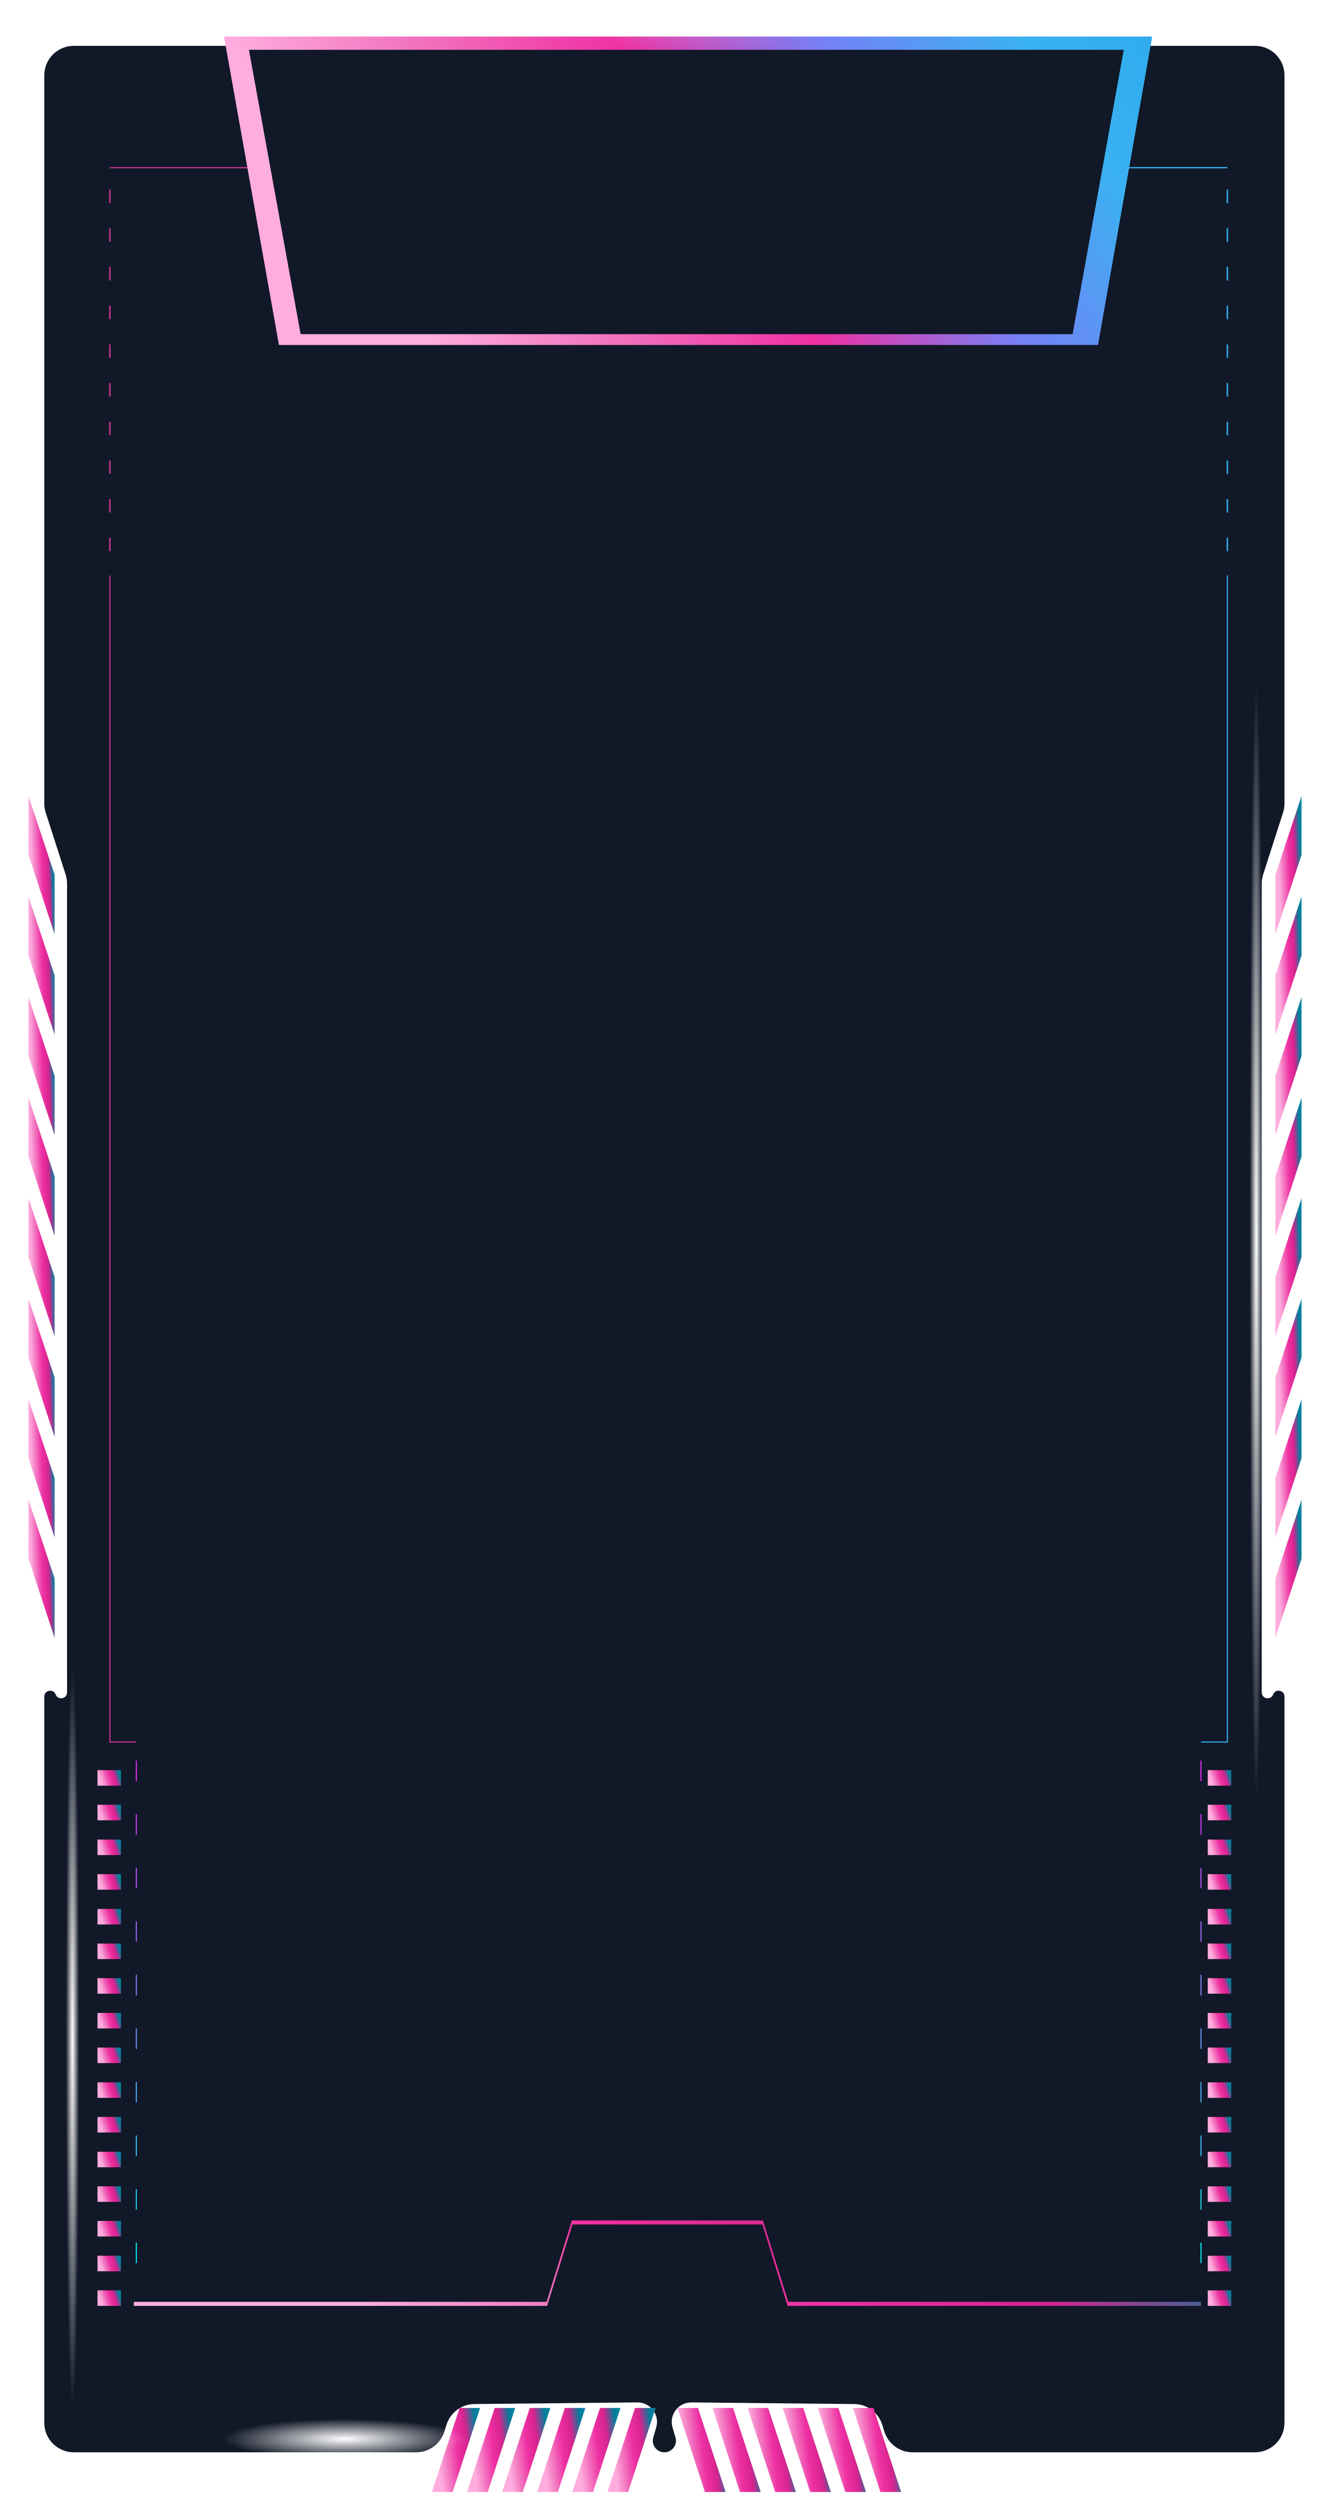 <svg width="374" height="703" viewBox="0 0 374 703" fill="none" xmlns="http://www.w3.org/2000/svg">
<g filter="url(#filter0_d_228_3587)">
<path d="M15.654 472.93C14.998 471.214 12.453 471.684 12.453 473.521L12.453 677.802C12.453 682.384 16.168 686.099 20.751 686.099L117.031 686.099C120.65 686.099 123.851 683.754 124.943 680.304L125.569 678.323C126.651 674.902 129.809 672.564 133.397 672.528L179.214 672.066C182.892 672.029 185.562 675.552 184.534 679.083L183.703 681.934C183.096 684.017 184.659 686.099 186.828 686.099C188.997 686.099 190.558 684.016 189.949 681.935L189.115 679.083C188.083 675.553 190.751 672.029 194.428 672.066L240.243 672.528C243.831 672.564 246.989 674.902 248.071 678.323L248.698 680.304C249.789 683.754 252.99 686.099 256.609 686.099L352.906 686.099C357.488 686.099 361.203 682.384 361.203 677.802L361.203 473.521C361.203 471.684 358.658 471.214 358.002 472.93C357.347 474.645 354.802 474.175 354.802 472.338L354.802 244.818C354.802 243.956 354.936 243.099 355.2 242.279L360.805 224.837C361.069 224.016 361.203 223.16 361.203 222.298L361.203 17.46C361.203 12.877 357.488 9.162 352.906 9.162L186.828 9.162L20.751 9.162C16.168 9.162 12.453 12.877 12.453 17.46L12.453 222.298C12.453 223.16 12.588 224.016 12.851 224.837L18.457 242.279C18.721 243.099 18.855 243.956 18.855 244.818L18.855 472.338C18.855 474.175 16.31 474.645 15.654 472.93Z" fill="#111827"/>
</g>
<path d="M15.352 460.735L15.352 444.045L8.001 421.891L8.001 438.432L15.352 460.735Z" fill="url(#paint0_linear_228_3587)"/>
<path d="M15.352 432.472L15.352 415.782L8.001 393.628L8.001 410.169L15.352 432.472Z" fill="url(#paint1_linear_228_3587)"/>
<path d="M15.352 404.209L15.352 387.47L8.001 365.316L8.001 381.857L15.352 404.209Z" fill="url(#paint2_linear_228_3587)"/>
<path d="M15.352 375.895L15.352 359.205L8.001 337.051L8.001 353.592L15.352 375.895Z" fill="url(#paint3_linear_228_3587)"/>
<path d="M15.352 347.631L15.352 330.941L8.001 308.787L8.001 325.328L15.352 347.631Z" fill="url(#paint4_linear_228_3587)"/>
<path d="M15.352 319.318L15.352 302.628L8.001 280.474L8.001 297.015L15.352 319.318Z" fill="url(#paint5_linear_228_3587)"/>
<path d="M15.352 291.054L15.352 274.364L8.001 252.21L8.001 268.751L15.352 291.054Z" fill="url(#paint6_linear_228_3587)"/>
<path d="M15.352 262.791L15.352 246.051L8.001 223.897L8.001 240.438L15.352 262.791Z" fill="url(#paint7_linear_228_3587)"/>
<path d="M27.418 648.647L34.016 648.647L34.016 644.276L27.418 644.276L27.418 648.647Z" fill="url(#paint8_linear_228_3587)"/>
<path d="M27.418 638.911L34.016 638.911L34.016 634.54L27.418 634.54L27.418 638.911Z" fill="url(#paint9_linear_228_3587)"/>
<path d="M27.418 629.125L34.016 629.125L34.016 624.754L27.418 624.754L27.418 629.125Z" fill="url(#paint10_linear_228_3587)"/>
<path d="M27.418 619.39L34.016 619.39L34.016 615.019L27.418 615.019L27.418 619.39Z" fill="url(#paint11_linear_228_3587)"/>
<path d="M27.418 609.653L34.016 609.653L34.016 605.282L27.418 605.282L27.418 609.653Z" fill="url(#paint12_linear_228_3587)"/>
<path d="M27.418 599.869L34.016 599.869L34.016 595.497L27.418 595.497L27.418 599.869Z" fill="url(#paint13_linear_228_3587)"/>
<path d="M27.418 590.132L34.016 590.132L34.016 585.761L27.418 585.761L27.418 590.132Z" fill="url(#paint14_linear_228_3587)"/>
<path d="M27.418 580.348L34.016 580.348L34.016 575.976L27.418 575.976L27.418 580.348Z" fill="url(#paint15_linear_228_3587)"/>
<path d="M27.418 570.611L34.016 570.611L34.016 566.24L27.418 566.24L27.418 570.611Z" fill="url(#paint16_linear_228_3587)"/>
<path d="M27.418 560.827L34.016 560.827L34.016 556.456L27.418 556.456L27.418 560.827Z" fill="url(#paint17_linear_228_3587)"/>
<path d="M27.418 551.092L34.016 551.092L34.016 546.721L27.418 546.721L27.418 551.092Z" fill="url(#paint18_linear_228_3587)"/>
<path d="M27.418 541.354L34.016 541.354L34.016 536.983L27.418 536.983L27.418 541.354Z" fill="url(#paint19_linear_228_3587)"/>
<path d="M27.418 531.571L34.016 531.571L34.016 527.2L27.418 527.2L27.418 531.571Z" fill="url(#paint20_linear_228_3587)"/>
<path d="M27.418 521.834L34.016 521.834L34.016 517.463L27.418 517.463L27.418 521.834Z" fill="url(#paint21_linear_228_3587)"/>
<path d="M27.418 512.048L34.016 512.048L34.016 507.677L27.418 507.677L27.418 512.048Z" fill="url(#paint22_linear_228_3587)"/>
<path d="M27.418 502.312L34.016 502.312L34.016 497.941L27.418 497.941L27.418 502.312Z" fill="url(#paint23_linear_228_3587)"/>
<path d="M358.649 460.735L358.649 444.045L366 421.891L366 438.432L358.649 460.735Z" fill="url(#paint24_linear_228_3587)"/>
<path d="M358.649 432.472L358.649 415.782L366 393.628L366 410.169L358.649 432.472Z" fill="url(#paint25_linear_228_3587)"/>
<path d="M358.649 404.209L358.649 387.47L366 365.316L366 381.857L358.649 404.209Z" fill="url(#paint26_linear_228_3587)"/>
<path d="M358.649 375.895L358.649 359.205L366 337.051L366 353.592L358.649 375.895Z" fill="url(#paint27_linear_228_3587)"/>
<path d="M358.649 347.631L358.649 330.941L366 308.787L366 325.328L358.649 347.631Z" fill="url(#paint28_linear_228_3587)"/>
<path d="M358.649 319.318L358.649 302.628L366 280.474L366 297.015L358.649 319.318Z" fill="url(#paint29_linear_228_3587)"/>
<path d="M358.649 291.056L358.649 274.366L366 252.212L366 268.753L358.649 291.056Z" fill="url(#paint30_linear_228_3587)"/>
<path d="M358.649 262.791L358.649 246.051L366 223.897L366 240.438L358.649 262.791Z" fill="url(#paint31_linear_228_3587)"/>
<path d="M345.141 161.857L345.141 490.043L337.724 490.043" stroke="#31A6E4" stroke-width="0.343" stroke-miterlimit="10"/>
<path d="M345.141 47.163L269.143 47.163L263.61 86.007" stroke="#31A6E4" stroke-width="0.376" stroke-miterlimit="10"/>
<path d="M345.141 155.052L345.141 151.277" stroke="#31A6E4" stroke-width="0.439" stroke-miterlimit="10"/>
<path d="M345.141 144.172L345.141 140.397" stroke="#31A6E4" stroke-width="0.439" stroke-miterlimit="10"/>
<path d="M345.141 133.295L345.141 129.52" stroke="#31A6E4" stroke-width="0.439" stroke-miterlimit="10"/>
<path d="M345.141 122.417L345.141 118.641" stroke="#31A6E4" stroke-width="0.439" stroke-miterlimit="10"/>
<path d="M345.141 111.538L345.141 107.762" stroke="#31A6E4" stroke-width="0.439" stroke-miterlimit="10"/>
<path d="M345.141 100.661L345.141 96.886" stroke="#31A6E4" stroke-width="0.439" stroke-miterlimit="10"/>
<path d="M345.141 89.781L345.141 86.006" stroke="#31A6E4" stroke-width="0.439" stroke-miterlimit="10"/>
<path d="M345.141 78.902L345.141 75.078" stroke="#31A6E4" stroke-width="0.439" stroke-miterlimit="10"/>
<path d="M345.141 68.025L345.141 64.201" stroke="#31A6E4" stroke-width="0.439" stroke-miterlimit="10"/>
<path d="M345.141 57.146L345.141 53.321" stroke="#31A6E4" stroke-width="0.439" stroke-miterlimit="10"/>
<path d="M30.903 161.857L30.903 490.043L38.336 490.043" stroke="#BD338A" stroke-width="0.343" stroke-miterlimit="10"/>
<path d="M30.902 47.163L106.899 47.163L112.531 86.007" stroke="#BD338A" stroke-width="0.376" stroke-miterlimit="10"/>
<path d="M30.902 155.052L30.902 151.277" stroke="#BD338A" stroke-width="0.439" stroke-miterlimit="10"/>
<path d="M30.902 144.172L30.902 140.397" stroke="#BD338A" stroke-width="0.439" stroke-miterlimit="10"/>
<path d="M30.902 133.294L30.902 129.519" stroke="#BD338A" stroke-width="0.439" stroke-miterlimit="10"/>
<path d="M30.902 122.417L30.902 118.641" stroke="#BD338A" stroke-width="0.439" stroke-miterlimit="10"/>
<path d="M30.902 111.538L30.902 107.762" stroke="#BD338A" stroke-width="0.439" stroke-miterlimit="10"/>
<path d="M30.902 100.659L30.902 96.884" stroke="#BD338A" stroke-width="0.439" stroke-miterlimit="10"/>
<path d="M30.902 89.781L30.902 86.006" stroke="#BD338A" stroke-width="0.439" stroke-miterlimit="10"/>
<path d="M30.902 78.902L30.902 75.078" stroke="#BD338A" stroke-width="0.439" stroke-miterlimit="10"/>
<path d="M30.902 68.024L30.902 64.2" stroke="#BD338A" stroke-width="0.439" stroke-miterlimit="10"/>
<path d="M30.902 57.146L30.902 53.321" stroke="#BD338A" stroke-width="0.439" stroke-miterlimit="10"/>
<path d="M153.852 648.647L160.974 625.748L187.676 625.748L214.378 625.748L221.484 648.647L337.723 648.647L337.723 647.505L221.647 647.505L214.542 624.606L187.676 624.606L160.81 624.606L153.705 647.505L37.63 647.505L37.63 648.647L153.852 648.647Z" fill="url(#paint32_linear_228_3587)"/>
<path d="M337.723 636.626L337.723 630.864" stroke="#06F0F6" stroke-width="0.304" stroke-miterlimit="10"/>
<path d="M337.723 621.576L337.723 615.814" stroke="#20DAF7" stroke-width="0.304" stroke-miterlimit="10"/>
<path d="M337.723 606.525L337.723 600.713" stroke="#39C4F7" stroke-width="0.304" stroke-miterlimit="10"/>
<path d="M337.723 591.423L337.723 585.661" stroke="#53AEF8" stroke-width="0.304" stroke-miterlimit="10"/>
<path d="M337.723 576.373L337.723 570.611" stroke="#6C98F9" stroke-width="0.304" stroke-miterlimit="10"/>
<path d="M337.723 561.322L337.723 555.511" stroke="#8681F9" stroke-width="0.304" stroke-miterlimit="10"/>
<path d="M337.723 546.222L337.723 540.46" stroke="#9F6BFA" stroke-width="0.304" stroke-miterlimit="10"/>
<path d="M337.723 531.172L337.723 525.41" stroke="#B955FB" stroke-width="0.304" stroke-miterlimit="10"/>
<path d="M337.723 516.12L337.723 510.308" stroke="#D23FFB" stroke-width="0.304" stroke-miterlimit="10"/>
<path d="M337.723 501.019L337.723 495.257" stroke="#EC29FC" stroke-width="0.304" stroke-miterlimit="10"/>
<path d="M38.336 636.626L38.336 630.864" stroke="#06F0F6" stroke-width="0.304" stroke-miterlimit="10"/>
<path d="M38.336 621.576L38.336 615.814" stroke="#20DAF7" stroke-width="0.304" stroke-miterlimit="10"/>
<path d="M38.336 606.525L38.336 600.713" stroke="#39C4F7" stroke-width="0.304" stroke-miterlimit="10"/>
<path d="M38.336 591.423L38.336 585.661" stroke="#53AEF8" stroke-width="0.304" stroke-miterlimit="10"/>
<path d="M38.336 576.373L38.336 570.611" stroke="#6C98F9" stroke-width="0.304" stroke-miterlimit="10"/>
<path d="M38.336 561.322L38.336 555.511" stroke="#8681F9" stroke-width="0.304" stroke-miterlimit="10"/>
<path d="M38.336 546.222L38.336 540.46" stroke="#9F6BFA" stroke-width="0.304" stroke-miterlimit="10"/>
<path d="M38.336 531.172L38.336 525.41" stroke="#B955FB" stroke-width="0.304" stroke-miterlimit="10"/>
<path d="M38.336 516.12L38.336 510.308" stroke="#D23FFB" stroke-width="0.304" stroke-miterlimit="10"/>
<path d="M38.336 501.019L38.336 495.257" stroke="#EC29FC" stroke-width="0.304" stroke-miterlimit="10"/>
<path d="M253.395 701L247.566 701L239.839 677.356L245.618 677.356L253.395 701Z" fill="url(#paint33_linear_228_3587)"/>
<path d="M243.523 701L237.695 701L229.968 677.356L235.747 677.356L243.523 701Z" fill="url(#paint34_linear_228_3587)"/>
<path d="M233.648 701L227.82 701L220.093 677.356L225.872 677.356L233.648 701Z" fill="url(#paint35_linear_228_3587)"/>
<path d="M223.797 701L217.969 701L210.225 677.356L216.004 677.356L223.797 701Z" fill="url(#paint36_linear_228_3587)"/>
<path d="M213.922 701L208.094 701L200.366 677.356L206.129 677.356L213.922 701Z" fill="url(#paint37_linear_228_3587)"/>
<path d="M204.051 701L198.222 701L190.495 677.356L196.274 677.356L204.051 701Z" fill="url(#paint38_linear_228_3587)"/>
<path d="M121.456 701L127.284 701L135.012 677.356L129.233 677.356L121.456 701Z" fill="url(#paint39_linear_228_3587)"/>
<path d="M131.327 701L137.155 701L144.883 677.356L139.104 677.356L131.327 701Z" fill="url(#paint40_linear_228_3587)"/>
<path d="M141.202 701L147.014 701L154.758 677.356L148.979 677.356L141.202 701Z" fill="url(#paint41_linear_228_3587)"/>
<path d="M151.054 701L156.882 701L164.609 677.356L158.847 677.356L151.054 701Z" fill="url(#paint42_linear_228_3587)"/>
<path d="M160.929 701L166.757 701L174.484 677.356L168.722 677.356L160.929 701Z" fill="url(#paint43_linear_228_3587)"/>
<path d="M170.8 701L176.628 701L184.355 677.356L178.576 677.356L170.8 701Z" fill="url(#paint44_linear_228_3587)"/>
<path d="M339.625 648.647L346.223 648.647L346.223 644.276L339.625 644.276L339.625 648.647Z" fill="url(#paint45_linear_228_3587)"/>
<path d="M339.625 638.911L346.223 638.911L346.223 634.54L339.625 634.54L339.625 638.911Z" fill="url(#paint46_linear_228_3587)"/>
<path d="M339.625 629.125L346.223 629.125L346.223 624.754L339.625 624.754L339.625 629.125Z" fill="url(#paint47_linear_228_3587)"/>
<path d="M339.625 619.39L346.223 619.39L346.223 615.019L339.625 615.019L339.625 619.39Z" fill="url(#paint48_linear_228_3587)"/>
<path d="M339.625 609.653L346.223 609.653L346.223 605.282L339.625 605.282L339.625 609.653Z" fill="url(#paint49_linear_228_3587)"/>
<path d="M339.625 599.869L346.223 599.869L346.223 595.497L339.625 595.497L339.625 599.869Z" fill="url(#paint50_linear_228_3587)"/>
<path d="M339.625 590.132L346.223 590.132L346.223 585.761L339.625 585.761L339.625 590.132Z" fill="url(#paint51_linear_228_3587)"/>
<path d="M339.625 580.348L346.223 580.348L346.223 575.976L339.625 575.976L339.625 580.348Z" fill="url(#paint52_linear_228_3587)"/>
<path d="M339.625 570.611L346.223 570.611L346.223 566.24L339.625 566.24L339.625 570.611Z" fill="url(#paint53_linear_228_3587)"/>
<path d="M339.625 560.827L346.223 560.827L346.223 556.456L339.625 556.456L339.625 560.827Z" fill="url(#paint54_linear_228_3587)"/>
<path d="M339.625 551.092L346.223 551.092L346.223 546.721L339.625 546.721L339.625 551.092Z" fill="url(#paint55_linear_228_3587)"/>
<path d="M339.625 541.354L346.223 541.354L346.223 536.983L339.625 536.983L339.625 541.354Z" fill="url(#paint56_linear_228_3587)"/>
<path d="M339.625 531.571L346.223 531.571L346.223 527.2L339.625 527.2L339.625 531.571Z" fill="url(#paint57_linear_228_3587)"/>
<path d="M339.625 521.835L346.223 521.835L346.223 517.464L339.625 517.464L339.625 521.835Z" fill="url(#paint58_linear_228_3587)"/>
<path d="M339.625 512.048L346.223 512.048L346.223 507.677L339.625 507.677L339.625 512.048Z" fill="url(#paint59_linear_228_3587)"/>
<path d="M339.625 502.312L346.223 502.312L346.223 497.941L339.625 497.941L339.625 502.312Z" fill="url(#paint60_linear_228_3587)"/>
<path d="M324 10.278L308.766 97.042L78.441 97.042L63 10.278L324 10.278Z" fill="url(#paint61_linear_228_3587)"/>
<g filter="url(#filter1_d_228_3587)">
<path d="M316 10.279L301.616 90.264L84.539 90.264L70 10.279L316 10.279Z" fill="#111827"/>
</g>
<path d="M353.259 190.269C354.274 190.269 355.109 261.449 355.109 349.221C355.109 436.992 354.274 508.123 353.259 508.123C352.244 508.123 351.409 436.992 351.409 349.221C351.409 261.4 352.244 190.269 353.259 190.269Z" fill="url(#paint62_radial_228_3587)"/>
<path d="M20.38 469.229C21.411 469.229 22.246 515.822 22.246 573.293C22.246 630.764 21.411 677.356 20.38 677.356C19.348 677.356 18.513 630.764 18.513 573.293C18.513 515.822 19.348 469.229 20.38 469.229Z" fill="url(#paint63_radial_228_3587)"/>
<path d="M62.731 686.098C62.731 682.969 78.087 680.435 97.029 680.435C115.971 680.435 131.328 682.969 131.328 686.098C131.328 689.227 115.971 691.761 97.029 691.761C78.087 691.761 62.731 689.227 62.731 686.098Z" fill="url(#paint64_radial_228_3587)"/>
<path d="M159.196 9.163C159.196 6.033 174.552 3.5 193.494 3.5C212.436 3.5 227.793 6.033 227.793 9.163C227.793 12.292 212.436 14.825 193.494 14.825C174.552 14.825 159.196 12.292 159.196 9.163Z" fill="url(#paint65_radial_228_3587)" fill-opacity="0.1"/>
<defs>
<filter id="filter0_d_228_3587" x="0.007" y="0.45" width="373.642" height="701.829" filterUnits="userSpaceOnUse" color-interpolation-filters="sRGB">
<feFlood flood-opacity="0" result="BackgroundImageFix"/>
<feColorMatrix in="SourceAlpha" type="matrix" values="0 0 0 0 0 0 0 0 0 0 0 0 0 0 0 0 0 0 127 0" result="hardAlpha"/>
<feOffset dy="3.734"/>
<feGaussianBlur stdDeviation="6.223"/>
<feComposite in2="hardAlpha" operator="out"/>
<feColorMatrix type="matrix" values="0 0 0 0 0.024 0 0 0 0 0.044 0 0 0 0 0.085 0 0 0 1 0"/>
<feBlend mode="normal" in2="BackgroundImageFix" result="effect1_dropShadow_228_3587"/>
<feBlend mode="normal" in="SourceGraphic" in2="effect1_dropShadow_228_3587" result="shape"/>
</filter>
<filter id="filter1_d_228_3587" x="57.554" y="1.567" width="270.892" height="104.878" filterUnits="userSpaceOnUse" color-interpolation-filters="sRGB">
<feFlood flood-opacity="0" result="BackgroundImageFix"/>
<feColorMatrix in="SourceAlpha" type="matrix" values="0 0 0 0 0 0 0 0 0 0 0 0 0 0 0 0 0 0 127 0" result="hardAlpha"/>
<feOffset dy="3.734"/>
<feGaussianBlur stdDeviation="6.223"/>
<feComposite in2="hardAlpha" operator="out"/>
<feColorMatrix type="matrix" values="0 0 0 0 0.024 0 0 0 0 0.044 0 0 0 0 0.085 0 0 0 0.3 0"/>
<feBlend mode="normal" in2="BackgroundImageFix" result="effect1_dropShadow_228_3587"/>
<feBlend mode="normal" in="SourceGraphic" in2="effect1_dropShadow_228_3587" result="shape"/>
</filter>
<linearGradient id="paint0_linear_228_3587" x1="13.418" y1="308.756" x2="3.273" y2="309.181" gradientUnits="userSpaceOnUse">
<stop stop-color="#1BBEE9"/>
<stop offset="0.106" stop-color="#15A9D0"/>
<stop offset="0.237" stop-color="#0C89A9"/>
<stop offset="0.382" stop-color="#057D9B"/>
<stop offset="0.536" stop-color="#D6248E"/>
<stop offset="0.697" stop-color="#EF30A2"/>
<stop offset="0.862" stop-color="#F276C0"/>
<stop offset="1" stop-color="#FFADDE"/>
</linearGradient>
<linearGradient id="paint1_linear_228_3587" x1="13.418" y1="280.492" x2="3.273" y2="280.918" gradientUnits="userSpaceOnUse">
<stop stop-color="#1BBEE9"/>
<stop offset="0.106" stop-color="#15A9D0"/>
<stop offset="0.237" stop-color="#0C89A9"/>
<stop offset="0.382" stop-color="#057D9B"/>
<stop offset="0.536" stop-color="#D6248E"/>
<stop offset="0.697" stop-color="#EF30A2"/>
<stop offset="0.862" stop-color="#F276C0"/>
<stop offset="1" stop-color="#FFADDE"/>
</linearGradient>
<linearGradient id="paint2_linear_228_3587" x1="13.418" y1="252.036" x2="3.273" y2="252.461" gradientUnits="userSpaceOnUse">
<stop stop-color="#1BBEE9"/>
<stop offset="0.106" stop-color="#15A9D0"/>
<stop offset="0.237" stop-color="#0C89A9"/>
<stop offset="0.382" stop-color="#057D9B"/>
<stop offset="0.536" stop-color="#D6248E"/>
<stop offset="0.697" stop-color="#EF30A2"/>
<stop offset="0.862" stop-color="#F276C0"/>
<stop offset="1" stop-color="#FFADDE"/>
</linearGradient>
<linearGradient id="paint3_linear_228_3587" x1="13.418" y1="223.916" x2="3.273" y2="224.341" gradientUnits="userSpaceOnUse">
<stop stop-color="#1BBEE9"/>
<stop offset="0.106" stop-color="#15A9D0"/>
<stop offset="0.237" stop-color="#0C89A9"/>
<stop offset="0.382" stop-color="#057D9B"/>
<stop offset="0.536" stop-color="#D6248E"/>
<stop offset="0.697" stop-color="#EF30A2"/>
<stop offset="0.862" stop-color="#F276C0"/>
<stop offset="1" stop-color="#FFADDE"/>
</linearGradient>
<linearGradient id="paint4_linear_228_3587" x1="13.418" y1="195.652" x2="3.273" y2="196.077" gradientUnits="userSpaceOnUse">
<stop stop-color="#1BBEE9"/>
<stop offset="0.106" stop-color="#15A9D0"/>
<stop offset="0.237" stop-color="#0C89A9"/>
<stop offset="0.382" stop-color="#057D9B"/>
<stop offset="0.536" stop-color="#D6248E"/>
<stop offset="0.697" stop-color="#EF30A2"/>
<stop offset="0.862" stop-color="#F276C0"/>
<stop offset="1" stop-color="#FFADDE"/>
</linearGradient>
<linearGradient id="paint5_linear_228_3587" x1="13.418" y1="167.339" x2="3.273" y2="167.765" gradientUnits="userSpaceOnUse">
<stop stop-color="#1BBEE9"/>
<stop offset="0.106" stop-color="#15A9D0"/>
<stop offset="0.237" stop-color="#0C89A9"/>
<stop offset="0.382" stop-color="#057D9B"/>
<stop offset="0.536" stop-color="#D6248E"/>
<stop offset="0.697" stop-color="#EF30A2"/>
<stop offset="0.862" stop-color="#F276C0"/>
<stop offset="1" stop-color="#FFADDE"/>
</linearGradient>
<linearGradient id="paint6_linear_228_3587" x1="13.418" y1="139.074" x2="3.273" y2="139.5" gradientUnits="userSpaceOnUse">
<stop stop-color="#1BBEE9"/>
<stop offset="0.106" stop-color="#15A9D0"/>
<stop offset="0.237" stop-color="#0C89A9"/>
<stop offset="0.382" stop-color="#057D9B"/>
<stop offset="0.536" stop-color="#D6248E"/>
<stop offset="0.697" stop-color="#EF30A2"/>
<stop offset="0.862" stop-color="#F276C0"/>
<stop offset="1" stop-color="#FFADDE"/>
</linearGradient>
<linearGradient id="paint7_linear_228_3587" x1="13.418" y1="110.617" x2="3.273" y2="111.043" gradientUnits="userSpaceOnUse">
<stop stop-color="#1BBEE9"/>
<stop offset="0.106" stop-color="#15A9D0"/>
<stop offset="0.237" stop-color="#0C89A9"/>
<stop offset="0.415" stop-color="#057D9B"/>
<stop offset="0.536" stop-color="#D6248E"/>
<stop offset="0.697" stop-color="#EF30A2"/>
<stop offset="0.862" stop-color="#F276C0"/>
<stop offset="1" stop-color="#FFADDE"/>
</linearGradient>
<linearGradient id="paint8_linear_228_3587" x1="32.28" y1="631.545" x2="24.077" y2="634.29" gradientUnits="userSpaceOnUse">
<stop stop-color="#1BBEE9"/>
<stop offset="0.106" stop-color="#15A9D0"/>
<stop offset="0.237" stop-color="#0C89A9"/>
<stop offset="0.382" stop-color="#057D9B"/>
<stop offset="0.536" stop-color="#D6248E"/>
<stop offset="0.697" stop-color="#EF30A2"/>
<stop offset="0.862" stop-color="#F276C0"/>
<stop offset="1" stop-color="#FFADDE"/>
</linearGradient>
<linearGradient id="paint9_linear_228_3587" x1="32.28" y1="621.809" x2="24.077" y2="624.554" gradientUnits="userSpaceOnUse">
<stop stop-color="#1BBEE9"/>
<stop offset="0.106" stop-color="#15A9D0"/>
<stop offset="0.237" stop-color="#0C89A9"/>
<stop offset="0.382" stop-color="#057D9B"/>
<stop offset="0.536" stop-color="#D6248E"/>
<stop offset="0.697" stop-color="#EF30A2"/>
<stop offset="0.862" stop-color="#F276C0"/>
<stop offset="1" stop-color="#FFADDE"/>
</linearGradient>
<linearGradient id="paint10_linear_228_3587" x1="32.28" y1="612.023" x2="24.077" y2="614.768" gradientUnits="userSpaceOnUse">
<stop stop-color="#1BBEE9"/>
<stop offset="0.106" stop-color="#15A9D0"/>
<stop offset="0.237" stop-color="#0C89A9"/>
<stop offset="0.382" stop-color="#057D9B"/>
<stop offset="0.536" stop-color="#D6248E"/>
<stop offset="0.697" stop-color="#EF30A2"/>
<stop offset="0.862" stop-color="#F276C0"/>
<stop offset="1" stop-color="#FFADDE"/>
</linearGradient>
<linearGradient id="paint11_linear_228_3587" x1="32.28" y1="602.288" x2="24.077" y2="605.033" gradientUnits="userSpaceOnUse">
<stop stop-color="#1BBEE9"/>
<stop offset="0.106" stop-color="#15A9D0"/>
<stop offset="0.237" stop-color="#0C89A9"/>
<stop offset="0.382" stop-color="#057D9B"/>
<stop offset="0.536" stop-color="#D6248E"/>
<stop offset="0.697" stop-color="#EF30A2"/>
<stop offset="0.862" stop-color="#F276C0"/>
<stop offset="1" stop-color="#FFADDE"/>
</linearGradient>
<linearGradient id="paint12_linear_228_3587" x1="32.28" y1="592.551" x2="24.077" y2="595.296" gradientUnits="userSpaceOnUse">
<stop stop-color="#1BBEE9"/>
<stop offset="0.106" stop-color="#15A9D0"/>
<stop offset="0.237" stop-color="#0C89A9"/>
<stop offset="0.382" stop-color="#057D9B"/>
<stop offset="0.536" stop-color="#D6248E"/>
<stop offset="0.697" stop-color="#EF30A2"/>
<stop offset="0.862" stop-color="#F276C0"/>
<stop offset="1" stop-color="#FFADDE"/>
</linearGradient>
<linearGradient id="paint13_linear_228_3587" x1="32.28" y1="582.766" x2="24.077" y2="585.511" gradientUnits="userSpaceOnUse">
<stop stop-color="#1BBEE9"/>
<stop offset="0.106" stop-color="#15A9D0"/>
<stop offset="0.237" stop-color="#0C89A9"/>
<stop offset="0.382" stop-color="#057D9B"/>
<stop offset="0.536" stop-color="#D6248E"/>
<stop offset="0.697" stop-color="#EF30A2"/>
<stop offset="0.862" stop-color="#F276C0"/>
<stop offset="1" stop-color="#FFADDE"/>
</linearGradient>
<linearGradient id="paint14_linear_228_3587" x1="32.28" y1="573.03" x2="24.077" y2="575.775" gradientUnits="userSpaceOnUse">
<stop stop-color="#1BBEE9"/>
<stop offset="0.106" stop-color="#15A9D0"/>
<stop offset="0.237" stop-color="#0C89A9"/>
<stop offset="0.382" stop-color="#057D9B"/>
<stop offset="0.536" stop-color="#D6248E"/>
<stop offset="0.697" stop-color="#EF30A2"/>
<stop offset="0.862" stop-color="#F276C0"/>
<stop offset="1" stop-color="#FFADDE"/>
</linearGradient>
<linearGradient id="paint15_linear_228_3587" x1="32.28" y1="563.245" x2="24.077" y2="565.99" gradientUnits="userSpaceOnUse">
<stop stop-color="#1BBEE9"/>
<stop offset="0.106" stop-color="#15A9D0"/>
<stop offset="0.237" stop-color="#0C89A9"/>
<stop offset="0.382" stop-color="#057D9B"/>
<stop offset="0.536" stop-color="#D6248E"/>
<stop offset="0.697" stop-color="#EF30A2"/>
<stop offset="0.862" stop-color="#F276C0"/>
<stop offset="1" stop-color="#FFADDE"/>
</linearGradient>
<linearGradient id="paint16_linear_228_3587" x1="32.28" y1="553.509" x2="24.077" y2="556.254" gradientUnits="userSpaceOnUse">
<stop stop-color="#1BBEE9"/>
<stop offset="0.106" stop-color="#15A9D0"/>
<stop offset="0.237" stop-color="#0C89A9"/>
<stop offset="0.382" stop-color="#057D9B"/>
<stop offset="0.536" stop-color="#D6248E"/>
<stop offset="0.697" stop-color="#EF30A2"/>
<stop offset="0.862" stop-color="#F276C0"/>
<stop offset="1" stop-color="#FFADDE"/>
</linearGradient>
<linearGradient id="paint17_linear_228_3587" x1="32.28" y1="543.725" x2="24.077" y2="546.47" gradientUnits="userSpaceOnUse">
<stop stop-color="#1BBEE9"/>
<stop offset="0.106" stop-color="#15A9D0"/>
<stop offset="0.237" stop-color="#0C89A9"/>
<stop offset="0.382" stop-color="#057D9B"/>
<stop offset="0.536" stop-color="#D6248E"/>
<stop offset="0.697" stop-color="#EF30A2"/>
<stop offset="0.862" stop-color="#F276C0"/>
<stop offset="1" stop-color="#FFADDE"/>
</linearGradient>
<linearGradient id="paint18_linear_228_3587" x1="32.28" y1="533.989" x2="24.077" y2="536.734" gradientUnits="userSpaceOnUse">
<stop stop-color="#1BBEE9"/>
<stop offset="0.106" stop-color="#15A9D0"/>
<stop offset="0.237" stop-color="#0C89A9"/>
<stop offset="0.382" stop-color="#057D9B"/>
<stop offset="0.536" stop-color="#D6248E"/>
<stop offset="0.697" stop-color="#EF30A2"/>
<stop offset="0.862" stop-color="#F276C0"/>
<stop offset="1" stop-color="#FFADDE"/>
</linearGradient>
<linearGradient id="paint19_linear_228_3587" x1="32.28" y1="524.252" x2="24.077" y2="526.997" gradientUnits="userSpaceOnUse">
<stop stop-color="#1BBEE9"/>
<stop offset="0.106" stop-color="#15A9D0"/>
<stop offset="0.237" stop-color="#0C89A9"/>
<stop offset="0.382" stop-color="#057D9B"/>
<stop offset="0.536" stop-color="#D6248E"/>
<stop offset="0.697" stop-color="#EF30A2"/>
<stop offset="0.862" stop-color="#F276C0"/>
<stop offset="1" stop-color="#FFADDE"/>
</linearGradient>
<linearGradient id="paint20_linear_228_3587" x1="32.28" y1="514.468" x2="24.077" y2="517.213" gradientUnits="userSpaceOnUse">
<stop stop-color="#1BBEE9"/>
<stop offset="0.106" stop-color="#15A9D0"/>
<stop offset="0.237" stop-color="#0C89A9"/>
<stop offset="0.382" stop-color="#057D9B"/>
<stop offset="0.536" stop-color="#D6248E"/>
<stop offset="0.697" stop-color="#EF30A2"/>
<stop offset="0.862" stop-color="#F276C0"/>
<stop offset="1" stop-color="#FFADDE"/>
</linearGradient>
<linearGradient id="paint21_linear_228_3587" x1="32.28" y1="504.732" x2="24.077" y2="507.477" gradientUnits="userSpaceOnUse">
<stop stop-color="#1BBEE9"/>
<stop offset="0.106" stop-color="#15A9D0"/>
<stop offset="0.237" stop-color="#0C89A9"/>
<stop offset="0.382" stop-color="#057D9B"/>
<stop offset="0.536" stop-color="#D6248E"/>
<stop offset="0.697" stop-color="#EF30A2"/>
<stop offset="0.862" stop-color="#F276C0"/>
<stop offset="1" stop-color="#FFADDE"/>
</linearGradient>
<linearGradient id="paint22_linear_228_3587" x1="32.28" y1="494.945" x2="24.077" y2="497.69" gradientUnits="userSpaceOnUse">
<stop stop-color="#1BBEE9"/>
<stop offset="0.106" stop-color="#15A9D0"/>
<stop offset="0.237" stop-color="#0C89A9"/>
<stop offset="0.382" stop-color="#057D9B"/>
<stop offset="0.536" stop-color="#D6248E"/>
<stop offset="0.697" stop-color="#EF30A2"/>
<stop offset="0.862" stop-color="#F276C0"/>
<stop offset="1" stop-color="#FFADDE"/>
</linearGradient>
<linearGradient id="paint23_linear_228_3587" x1="32.28" y1="485.21" x2="24.077" y2="487.955" gradientUnits="userSpaceOnUse">
<stop stop-color="#1BBEE9"/>
<stop offset="0.106" stop-color="#15A9D0"/>
<stop offset="0.237" stop-color="#0C89A9"/>
<stop offset="0.382" stop-color="#057D9B"/>
<stop offset="0.536" stop-color="#D6248E"/>
<stop offset="0.697" stop-color="#EF30A2"/>
<stop offset="0.862" stop-color="#F276C0"/>
<stop offset="1" stop-color="#FFADDE"/>
</linearGradient>
<linearGradient id="paint24_linear_228_3587" x1="364.067" y1="308.756" x2="353.921" y2="309.181" gradientUnits="userSpaceOnUse">
<stop stop-color="#1BBEE9"/>
<stop offset="0.106" stop-color="#15A9D0"/>
<stop offset="0.237" stop-color="#0C89A9"/>
<stop offset="0.382" stop-color="#057D9B"/>
<stop offset="0.536" stop-color="#D6248E"/>
<stop offset="0.697" stop-color="#EF30A2"/>
<stop offset="0.862" stop-color="#F276C0"/>
<stop offset="1" stop-color="#FFADDE"/>
</linearGradient>
<linearGradient id="paint25_linear_228_3587" x1="364.067" y1="280.492" x2="353.921" y2="280.918" gradientUnits="userSpaceOnUse">
<stop stop-color="#1BBEE9"/>
<stop offset="0.106" stop-color="#15A9D0"/>
<stop offset="0.237" stop-color="#0C89A9"/>
<stop offset="0.382" stop-color="#057D9B"/>
<stop offset="0.536" stop-color="#D6248E"/>
<stop offset="0.697" stop-color="#EF30A2"/>
<stop offset="0.862" stop-color="#F276C0"/>
<stop offset="1" stop-color="#FFADDE"/>
</linearGradient>
<linearGradient id="paint26_linear_228_3587" x1="364.067" y1="252.036" x2="353.921" y2="252.461" gradientUnits="userSpaceOnUse">
<stop stop-color="#1BBEE9"/>
<stop offset="0.106" stop-color="#15A9D0"/>
<stop offset="0.237" stop-color="#0C89A9"/>
<stop offset="0.382" stop-color="#057D9B"/>
<stop offset="0.536" stop-color="#D6248E"/>
<stop offset="0.697" stop-color="#EF30A2"/>
<stop offset="0.862" stop-color="#F276C0"/>
<stop offset="1" stop-color="#FFADDE"/>
</linearGradient>
<linearGradient id="paint27_linear_228_3587" x1="364.067" y1="223.916" x2="353.921" y2="224.341" gradientUnits="userSpaceOnUse">
<stop stop-color="#1BBEE9"/>
<stop offset="0.106" stop-color="#15A9D0"/>
<stop offset="0.237" stop-color="#0C89A9"/>
<stop offset="0.382" stop-color="#057D9B"/>
<stop offset="0.536" stop-color="#D6248E"/>
<stop offset="0.697" stop-color="#EF30A2"/>
<stop offset="0.862" stop-color="#F276C0"/>
<stop offset="1" stop-color="#FFADDE"/>
</linearGradient>
<linearGradient id="paint28_linear_228_3587" x1="364.067" y1="195.652" x2="353.921" y2="196.077" gradientUnits="userSpaceOnUse">
<stop stop-color="#1BBEE9"/>
<stop offset="0.106" stop-color="#15A9D0"/>
<stop offset="0.237" stop-color="#0C89A9"/>
<stop offset="0.382" stop-color="#057D9B"/>
<stop offset="0.536" stop-color="#D6248E"/>
<stop offset="0.697" stop-color="#EF30A2"/>
<stop offset="0.862" stop-color="#F276C0"/>
<stop offset="1" stop-color="#FFADDE"/>
</linearGradient>
<linearGradient id="paint29_linear_228_3587" x1="364.067" y1="167.339" x2="353.921" y2="167.765" gradientUnits="userSpaceOnUse">
<stop stop-color="#1BBEE9"/>
<stop offset="0.106" stop-color="#15A9D0"/>
<stop offset="0.237" stop-color="#0C89A9"/>
<stop offset="0.382" stop-color="#057D9B"/>
<stop offset="0.536" stop-color="#D6248E"/>
<stop offset="0.697" stop-color="#EF30A2"/>
<stop offset="0.862" stop-color="#F276C0"/>
<stop offset="1" stop-color="#FFADDE"/>
</linearGradient>
<linearGradient id="paint30_linear_228_3587" x1="364.067" y1="139.076" x2="353.921" y2="139.502" gradientUnits="userSpaceOnUse">
<stop stop-color="#1BBEE9"/>
<stop offset="0.106" stop-color="#15A9D0"/>
<stop offset="0.237" stop-color="#0C89A9"/>
<stop offset="0.382" stop-color="#057D9B"/>
<stop offset="0.536" stop-color="#D6248E"/>
<stop offset="0.697" stop-color="#EF30A2"/>
<stop offset="0.862" stop-color="#F276C0"/>
<stop offset="1" stop-color="#FFADDE"/>
</linearGradient>
<linearGradient id="paint31_linear_228_3587" x1="364.067" y1="110.617" x2="353.921" y2="111.043" gradientUnits="userSpaceOnUse">
<stop stop-color="#1BBEE9"/>
<stop offset="0.106" stop-color="#15A9D0"/>
<stop offset="0.237" stop-color="#0C89A9"/>
<stop offset="0.382" stop-color="#057D9B"/>
<stop offset="0.536" stop-color="#D6248E"/>
<stop offset="0.697" stop-color="#EF30A2"/>
<stop offset="0.862" stop-color="#F276C0"/>
<stop offset="1" stop-color="#FFADDE"/>
</linearGradient>
<linearGradient id="paint32_linear_228_3587" x1="258.798" y1="554.584" x2="210.881" y2="687.191" gradientUnits="userSpaceOnUse">
<stop stop-color="#1BBEE9"/>
<stop offset="0.106" stop-color="#15A9D0"/>
<stop offset="0.237" stop-color="#0C89A9"/>
<stop offset="0.382" stop-color="#057D9B"/>
<stop offset="0.536" stop-color="#D6248E"/>
<stop offset="0.697" stop-color="#EF30A2"/>
<stop offset="0.862" stop-color="#F276C0"/>
<stop offset="1" stop-color="#FFADDE"/>
</linearGradient>
<linearGradient id="paint33_linear_228_3587" x1="249.829" y1="608.491" x2="231.386" y2="610.835" gradientUnits="userSpaceOnUse">
<stop stop-color="#1BBEE9"/>
<stop offset="0.106" stop-color="#15A9D0"/>
<stop offset="0.237" stop-color="#0C89A9"/>
<stop offset="0.382" stop-color="#057D9B"/>
<stop offset="0.536" stop-color="#D6248E"/>
<stop offset="0.697" stop-color="#EF30A2"/>
<stop offset="0.862" stop-color="#F276C0"/>
<stop offset="1" stop-color="#FFADDE"/>
</linearGradient>
<linearGradient id="paint34_linear_228_3587" x1="239.958" y1="608.491" x2="221.515" y2="610.835" gradientUnits="userSpaceOnUse">
<stop stop-color="#1BBEE9"/>
<stop offset="0.106" stop-color="#15A9D0"/>
<stop offset="0.237" stop-color="#0C89A9"/>
<stop offset="0.382" stop-color="#057D9B"/>
<stop offset="0.536" stop-color="#D6248E"/>
<stop offset="0.697" stop-color="#EF30A2"/>
<stop offset="0.862" stop-color="#F276C0"/>
<stop offset="1" stop-color="#FFADDE"/>
</linearGradient>
<linearGradient id="paint35_linear_228_3587" x1="230.083" y1="608.491" x2="211.64" y2="610.835" gradientUnits="userSpaceOnUse">
<stop stop-color="#1BBEE9"/>
<stop offset="0.106" stop-color="#15A9D0"/>
<stop offset="0.237" stop-color="#0C89A9"/>
<stop offset="0.382" stop-color="#057D9B"/>
<stop offset="0.536" stop-color="#D6248E"/>
<stop offset="0.697" stop-color="#EF30A2"/>
<stop offset="0.862" stop-color="#F276C0"/>
<stop offset="1" stop-color="#FFADDE"/>
</linearGradient>
<linearGradient id="paint36_linear_228_3587" x1="220.227" y1="608.491" x2="201.762" y2="610.841" gradientUnits="userSpaceOnUse">
<stop stop-color="#1BBEE9"/>
<stop offset="0.106" stop-color="#15A9D0"/>
<stop offset="0.237" stop-color="#0C89A9"/>
<stop offset="0.382" stop-color="#057D9B"/>
<stop offset="0.536" stop-color="#D6248E"/>
<stop offset="0.697" stop-color="#EF30A2"/>
<stop offset="0.862" stop-color="#F276C0"/>
<stop offset="1" stop-color="#FFADDE"/>
</linearGradient>
<linearGradient id="paint37_linear_228_3587" x1="210.357" y1="608.491" x2="191.913" y2="610.835" gradientUnits="userSpaceOnUse">
<stop stop-color="#1BBEE9"/>
<stop offset="0.106" stop-color="#15A9D0"/>
<stop offset="0.237" stop-color="#0C89A9"/>
<stop offset="0.382" stop-color="#057D9B"/>
<stop offset="0.536" stop-color="#D6248E"/>
<stop offset="0.697" stop-color="#EF30A2"/>
<stop offset="0.862" stop-color="#F276C0"/>
<stop offset="1" stop-color="#FFADDE"/>
</linearGradient>
<linearGradient id="paint38_linear_228_3587" x1="200.486" y1="608.491" x2="182.042" y2="610.835" gradientUnits="userSpaceOnUse">
<stop stop-color="#1BBEE9"/>
<stop offset="0.106" stop-color="#15A9D0"/>
<stop offset="0.237" stop-color="#0C89A9"/>
<stop offset="0.382" stop-color="#057D9B"/>
<stop offset="0.536" stop-color="#D6248E"/>
<stop offset="0.697" stop-color="#EF30A2"/>
<stop offset="0.862" stop-color="#F276C0"/>
<stop offset="1" stop-color="#FFADDE"/>
</linearGradient>
<linearGradient id="paint39_linear_228_3587" x1="131.447" y1="608.491" x2="113.003" y2="610.835" gradientUnits="userSpaceOnUse">
<stop stop-color="#1BBEE9"/>
<stop offset="0.106" stop-color="#15A9D0"/>
<stop offset="0.237" stop-color="#0C89A9"/>
<stop offset="0.382" stop-color="#057D9B"/>
<stop offset="0.536" stop-color="#D6248E"/>
<stop offset="0.697" stop-color="#EF30A2"/>
<stop offset="0.862" stop-color="#F276C0"/>
<stop offset="1" stop-color="#FFADDE"/>
</linearGradient>
<linearGradient id="paint40_linear_228_3587" x1="141.318" y1="608.491" x2="122.874" y2="610.835" gradientUnits="userSpaceOnUse">
<stop stop-color="#1BBEE9"/>
<stop offset="0.106" stop-color="#15A9D0"/>
<stop offset="0.237" stop-color="#0C89A9"/>
<stop offset="0.382" stop-color="#057D9B"/>
<stop offset="0.536" stop-color="#D6248E"/>
<stop offset="0.697" stop-color="#EF30A2"/>
<stop offset="0.862" stop-color="#F276C0"/>
<stop offset="1" stop-color="#FFADDE"/>
</linearGradient>
<linearGradient id="paint41_linear_228_3587" x1="151.193" y1="608.491" x2="132.749" y2="610.835" gradientUnits="userSpaceOnUse">
<stop stop-color="#1BBEE9"/>
<stop offset="0.106" stop-color="#15A9D0"/>
<stop offset="0.237" stop-color="#0C89A9"/>
<stop offset="0.382" stop-color="#057D9B"/>
<stop offset="0.536" stop-color="#D6248E"/>
<stop offset="0.697" stop-color="#EF30A2"/>
<stop offset="0.862" stop-color="#F276C0"/>
<stop offset="1" stop-color="#FFADDE"/>
</linearGradient>
<linearGradient id="paint42_linear_228_3587" x1="161.044" y1="608.491" x2="142.6" y2="610.835" gradientUnits="userSpaceOnUse">
<stop stop-color="#1BBEE9"/>
<stop offset="0.106" stop-color="#15A9D0"/>
<stop offset="0.237" stop-color="#0C89A9"/>
<stop offset="0.382" stop-color="#057D9B"/>
<stop offset="0.536" stop-color="#D6248E"/>
<stop offset="0.697" stop-color="#EF30A2"/>
<stop offset="0.862" stop-color="#F276C0"/>
<stop offset="1" stop-color="#FFADDE"/>
</linearGradient>
<linearGradient id="paint43_linear_228_3587" x1="170.919" y1="608.491" x2="152.475" y2="610.835" gradientUnits="userSpaceOnUse">
<stop stop-color="#1BBEE9"/>
<stop offset="0.106" stop-color="#15A9D0"/>
<stop offset="0.237" stop-color="#0C89A9"/>
<stop offset="0.382" stop-color="#057D9B"/>
<stop offset="0.536" stop-color="#D6248E"/>
<stop offset="0.697" stop-color="#EF30A2"/>
<stop offset="0.862" stop-color="#F276C0"/>
<stop offset="1" stop-color="#FFADDE"/>
</linearGradient>
<linearGradient id="paint44_linear_228_3587" x1="180.79" y1="608.491" x2="162.347" y2="610.835" gradientUnits="userSpaceOnUse">
<stop stop-color="#1BBEE9"/>
<stop offset="0.106" stop-color="#15A9D0"/>
<stop offset="0.237" stop-color="#0C89A9"/>
<stop offset="0.382" stop-color="#057D9B"/>
<stop offset="0.536" stop-color="#D6248E"/>
<stop offset="0.697" stop-color="#EF30A2"/>
<stop offset="0.862" stop-color="#F276C0"/>
<stop offset="1" stop-color="#FFADDE"/>
</linearGradient>
<linearGradient id="paint45_linear_228_3587" x1="344.487" y1="631.545" x2="336.284" y2="634.29" gradientUnits="userSpaceOnUse">
<stop stop-color="#1BBEE9"/>
<stop offset="0.106" stop-color="#15A9D0"/>
<stop offset="0.237" stop-color="#0C89A9"/>
<stop offset="0.382" stop-color="#057D9B"/>
<stop offset="0.536" stop-color="#D6248E"/>
<stop offset="0.697" stop-color="#EF30A2"/>
<stop offset="0.862" stop-color="#F276C0"/>
<stop offset="1" stop-color="#FFADDE"/>
</linearGradient>
<linearGradient id="paint46_linear_228_3587" x1="344.487" y1="621.809" x2="336.284" y2="624.554" gradientUnits="userSpaceOnUse">
<stop stop-color="#1BBEE9"/>
<stop offset="0.106" stop-color="#15A9D0"/>
<stop offset="0.237" stop-color="#0C89A9"/>
<stop offset="0.382" stop-color="#057D9B"/>
<stop offset="0.536" stop-color="#D6248E"/>
<stop offset="0.697" stop-color="#EF30A2"/>
<stop offset="0.862" stop-color="#F276C0"/>
<stop offset="1" stop-color="#FFADDE"/>
</linearGradient>
<linearGradient id="paint47_linear_228_3587" x1="344.487" y1="612.023" x2="336.284" y2="614.768" gradientUnits="userSpaceOnUse">
<stop stop-color="#1BBEE9"/>
<stop offset="0.106" stop-color="#15A9D0"/>
<stop offset="0.237" stop-color="#0C89A9"/>
<stop offset="0.382" stop-color="#057D9B"/>
<stop offset="0.536" stop-color="#D6248E"/>
<stop offset="0.697" stop-color="#EF30A2"/>
<stop offset="0.862" stop-color="#F276C0"/>
<stop offset="1" stop-color="#FFADDE"/>
</linearGradient>
<linearGradient id="paint48_linear_228_3587" x1="344.487" y1="602.288" x2="336.284" y2="605.033" gradientUnits="userSpaceOnUse">
<stop stop-color="#1BBEE9"/>
<stop offset="0.106" stop-color="#15A9D0"/>
<stop offset="0.237" stop-color="#0C89A9"/>
<stop offset="0.382" stop-color="#057D9B"/>
<stop offset="0.536" stop-color="#D6248E"/>
<stop offset="0.697" stop-color="#EF30A2"/>
<stop offset="0.862" stop-color="#F276C0"/>
<stop offset="1" stop-color="#FFADDE"/>
</linearGradient>
<linearGradient id="paint49_linear_228_3587" x1="344.487" y1="592.551" x2="336.284" y2="595.296" gradientUnits="userSpaceOnUse">
<stop stop-color="#1BBEE9"/>
<stop offset="0.106" stop-color="#15A9D0"/>
<stop offset="0.237" stop-color="#0C89A9"/>
<stop offset="0.382" stop-color="#057D9B"/>
<stop offset="0.536" stop-color="#D6248E"/>
<stop offset="0.697" stop-color="#EF30A2"/>
<stop offset="0.862" stop-color="#F276C0"/>
<stop offset="1" stop-color="#FFADDE"/>
</linearGradient>
<linearGradient id="paint50_linear_228_3587" x1="344.487" y1="582.766" x2="336.284" y2="585.511" gradientUnits="userSpaceOnUse">
<stop stop-color="#1BBEE9"/>
<stop offset="0.106" stop-color="#15A9D0"/>
<stop offset="0.237" stop-color="#0C89A9"/>
<stop offset="0.382" stop-color="#057D9B"/>
<stop offset="0.536" stop-color="#D6248E"/>
<stop offset="0.697" stop-color="#EF30A2"/>
<stop offset="0.862" stop-color="#F276C0"/>
<stop offset="1" stop-color="#FFADDE"/>
</linearGradient>
<linearGradient id="paint51_linear_228_3587" x1="344.487" y1="573.03" x2="336.284" y2="575.775" gradientUnits="userSpaceOnUse">
<stop stop-color="#1BBEE9"/>
<stop offset="0.106" stop-color="#15A9D0"/>
<stop offset="0.237" stop-color="#0C89A9"/>
<stop offset="0.382" stop-color="#057D9B"/>
<stop offset="0.536" stop-color="#D6248E"/>
<stop offset="0.697" stop-color="#EF30A2"/>
<stop offset="0.862" stop-color="#F276C0"/>
<stop offset="1" stop-color="#FFADDE"/>
</linearGradient>
<linearGradient id="paint52_linear_228_3587" x1="344.487" y1="563.245" x2="336.284" y2="565.99" gradientUnits="userSpaceOnUse">
<stop stop-color="#1BBEE9"/>
<stop offset="0.106" stop-color="#15A9D0"/>
<stop offset="0.237" stop-color="#0C89A9"/>
<stop offset="0.382" stop-color="#057D9B"/>
<stop offset="0.536" stop-color="#D6248E"/>
<stop offset="0.697" stop-color="#EF30A2"/>
<stop offset="0.862" stop-color="#F276C0"/>
<stop offset="1" stop-color="#FFADDE"/>
</linearGradient>
<linearGradient id="paint53_linear_228_3587" x1="344.487" y1="553.509" x2="336.284" y2="556.254" gradientUnits="userSpaceOnUse">
<stop stop-color="#1BBEE9"/>
<stop offset="0.106" stop-color="#15A9D0"/>
<stop offset="0.237" stop-color="#0C89A9"/>
<stop offset="0.382" stop-color="#057D9B"/>
<stop offset="0.536" stop-color="#D6248E"/>
<stop offset="0.697" stop-color="#EF30A2"/>
<stop offset="0.862" stop-color="#F276C0"/>
<stop offset="1" stop-color="#FFADDE"/>
</linearGradient>
<linearGradient id="paint54_linear_228_3587" x1="344.487" y1="543.725" x2="336.284" y2="546.47" gradientUnits="userSpaceOnUse">
<stop stop-color="#1BBEE9"/>
<stop offset="0.106" stop-color="#15A9D0"/>
<stop offset="0.237" stop-color="#0C89A9"/>
<stop offset="0.382" stop-color="#057D9B"/>
<stop offset="0.536" stop-color="#D6248E"/>
<stop offset="0.697" stop-color="#EF30A2"/>
<stop offset="0.862" stop-color="#F276C0"/>
<stop offset="1" stop-color="#FFADDE"/>
</linearGradient>
<linearGradient id="paint55_linear_228_3587" x1="344.487" y1="533.989" x2="336.284" y2="536.734" gradientUnits="userSpaceOnUse">
<stop stop-color="#1BBEE9"/>
<stop offset="0.106" stop-color="#15A9D0"/>
<stop offset="0.237" stop-color="#0C89A9"/>
<stop offset="0.382" stop-color="#057D9B"/>
<stop offset="0.536" stop-color="#D6248E"/>
<stop offset="0.697" stop-color="#EF30A2"/>
<stop offset="0.862" stop-color="#F276C0"/>
<stop offset="1" stop-color="#FFADDE"/>
</linearGradient>
<linearGradient id="paint56_linear_228_3587" x1="344.487" y1="524.252" x2="336.284" y2="526.997" gradientUnits="userSpaceOnUse">
<stop stop-color="#1BBEE9"/>
<stop offset="0.106" stop-color="#15A9D0"/>
<stop offset="0.237" stop-color="#0C89A9"/>
<stop offset="0.382" stop-color="#057D9B"/>
<stop offset="0.536" stop-color="#D6248E"/>
<stop offset="0.697" stop-color="#EF30A2"/>
<stop offset="0.862" stop-color="#F276C0"/>
<stop offset="1" stop-color="#FFADDE"/>
</linearGradient>
<linearGradient id="paint57_linear_228_3587" x1="344.487" y1="514.468" x2="336.284" y2="517.213" gradientUnits="userSpaceOnUse">
<stop stop-color="#1BBEE9"/>
<stop offset="0.106" stop-color="#15A9D0"/>
<stop offset="0.237" stop-color="#0C89A9"/>
<stop offset="0.382" stop-color="#057D9B"/>
<stop offset="0.536" stop-color="#D6248E"/>
<stop offset="0.697" stop-color="#EF30A2"/>
<stop offset="0.862" stop-color="#F276C0"/>
<stop offset="1" stop-color="#FFADDE"/>
</linearGradient>
<linearGradient id="paint58_linear_228_3587" x1="344.487" y1="504.733" x2="336.284" y2="507.478" gradientUnits="userSpaceOnUse">
<stop stop-color="#1BBEE9"/>
<stop offset="0.106" stop-color="#15A9D0"/>
<stop offset="0.237" stop-color="#0C89A9"/>
<stop offset="0.382" stop-color="#057D9B"/>
<stop offset="0.536" stop-color="#D6248E"/>
<stop offset="0.697" stop-color="#EF30A2"/>
<stop offset="0.862" stop-color="#F276C0"/>
<stop offset="1" stop-color="#FFADDE"/>
</linearGradient>
<linearGradient id="paint59_linear_228_3587" x1="344.487" y1="494.945" x2="336.284" y2="497.69" gradientUnits="userSpaceOnUse">
<stop stop-color="#1BBEE9"/>
<stop offset="0.106" stop-color="#15A9D0"/>
<stop offset="0.237" stop-color="#0C89A9"/>
<stop offset="0.382" stop-color="#057D9B"/>
<stop offset="0.536" stop-color="#D6248E"/>
<stop offset="0.697" stop-color="#EF30A2"/>
<stop offset="0.862" stop-color="#F276C0"/>
<stop offset="1" stop-color="#FFADDE"/>
</linearGradient>
<linearGradient id="paint60_linear_228_3587" x1="344.487" y1="485.21" x2="336.284" y2="487.955" gradientUnits="userSpaceOnUse">
<stop stop-color="#1BBEE9"/>
<stop offset="0.106" stop-color="#15A9D0"/>
<stop offset="0.237" stop-color="#0C89A9"/>
<stop offset="0.382" stop-color="#057D9B"/>
<stop offset="0.536" stop-color="#D6248E"/>
<stop offset="0.697" stop-color="#EF30A2"/>
<stop offset="0.862" stop-color="#F276C0"/>
<stop offset="1" stop-color="#FFADDE"/>
</linearGradient>
<linearGradient id="paint61_linear_228_3587" x1="255.357" y1="-242.427" x2="5.6" y2="-75.855" gradientUnits="userSpaceOnUse">
<stop stop-color="#109AE4"/>
<stop offset="0.106" stop-color="#27ABF1"/>
<stop offset="0.237" stop-color="#2BAAEE"/>
<stop offset="0.382" stop-color="#3BB1F0"/>
<stop offset="0.536" stop-color="#7581F7"/>
<stop offset="0.697" stop-color="#EF30A2"/>
<stop offset="0.862" stop-color="#F276C0"/>
<stop offset="1" stop-color="#FFADDE"/>
</linearGradient>
<radialGradient id="paint62_radial_228_3587" cx="0" cy="0" r="1" gradientUnits="userSpaceOnUse" gradientTransform="translate(353.262 349.175) rotate(-90) scale(158.896 1.848)">
<stop stop-color="white"/>
<stop offset="1" stop-color="white" stop-opacity="0"/>
</radialGradient>
<radialGradient id="paint63_radial_228_3587" cx="0" cy="0" r="1" gradientUnits="userSpaceOnUse" gradientTransform="translate(20.381 573.31) rotate(-90) scale(104.046 1.865)">
<stop stop-color="white"/>
<stop offset="1" stop-color="white" stop-opacity="0"/>
</radialGradient>
<radialGradient id="paint64_radial_228_3587" cx="0" cy="0" r="1" gradientUnits="userSpaceOnUse" gradientTransform="translate(97.023 686.092) rotate(-180) scale(34.296 5.66)">
<stop stop-color="white"/>
<stop offset="1" stop-color="white" stop-opacity="0"/>
</radialGradient>
<radialGradient id="paint65_radial_228_3587" cx="0" cy="0" r="1" gradientUnits="userSpaceOnUse" gradientTransform="translate(193.501 9.145) rotate(-180) scale(34.296 5.66)">
<stop stop-color="white"/>
<stop offset="1" stop-color="white" stop-opacity="0"/>
</radialGradient>
</defs>
</svg>
